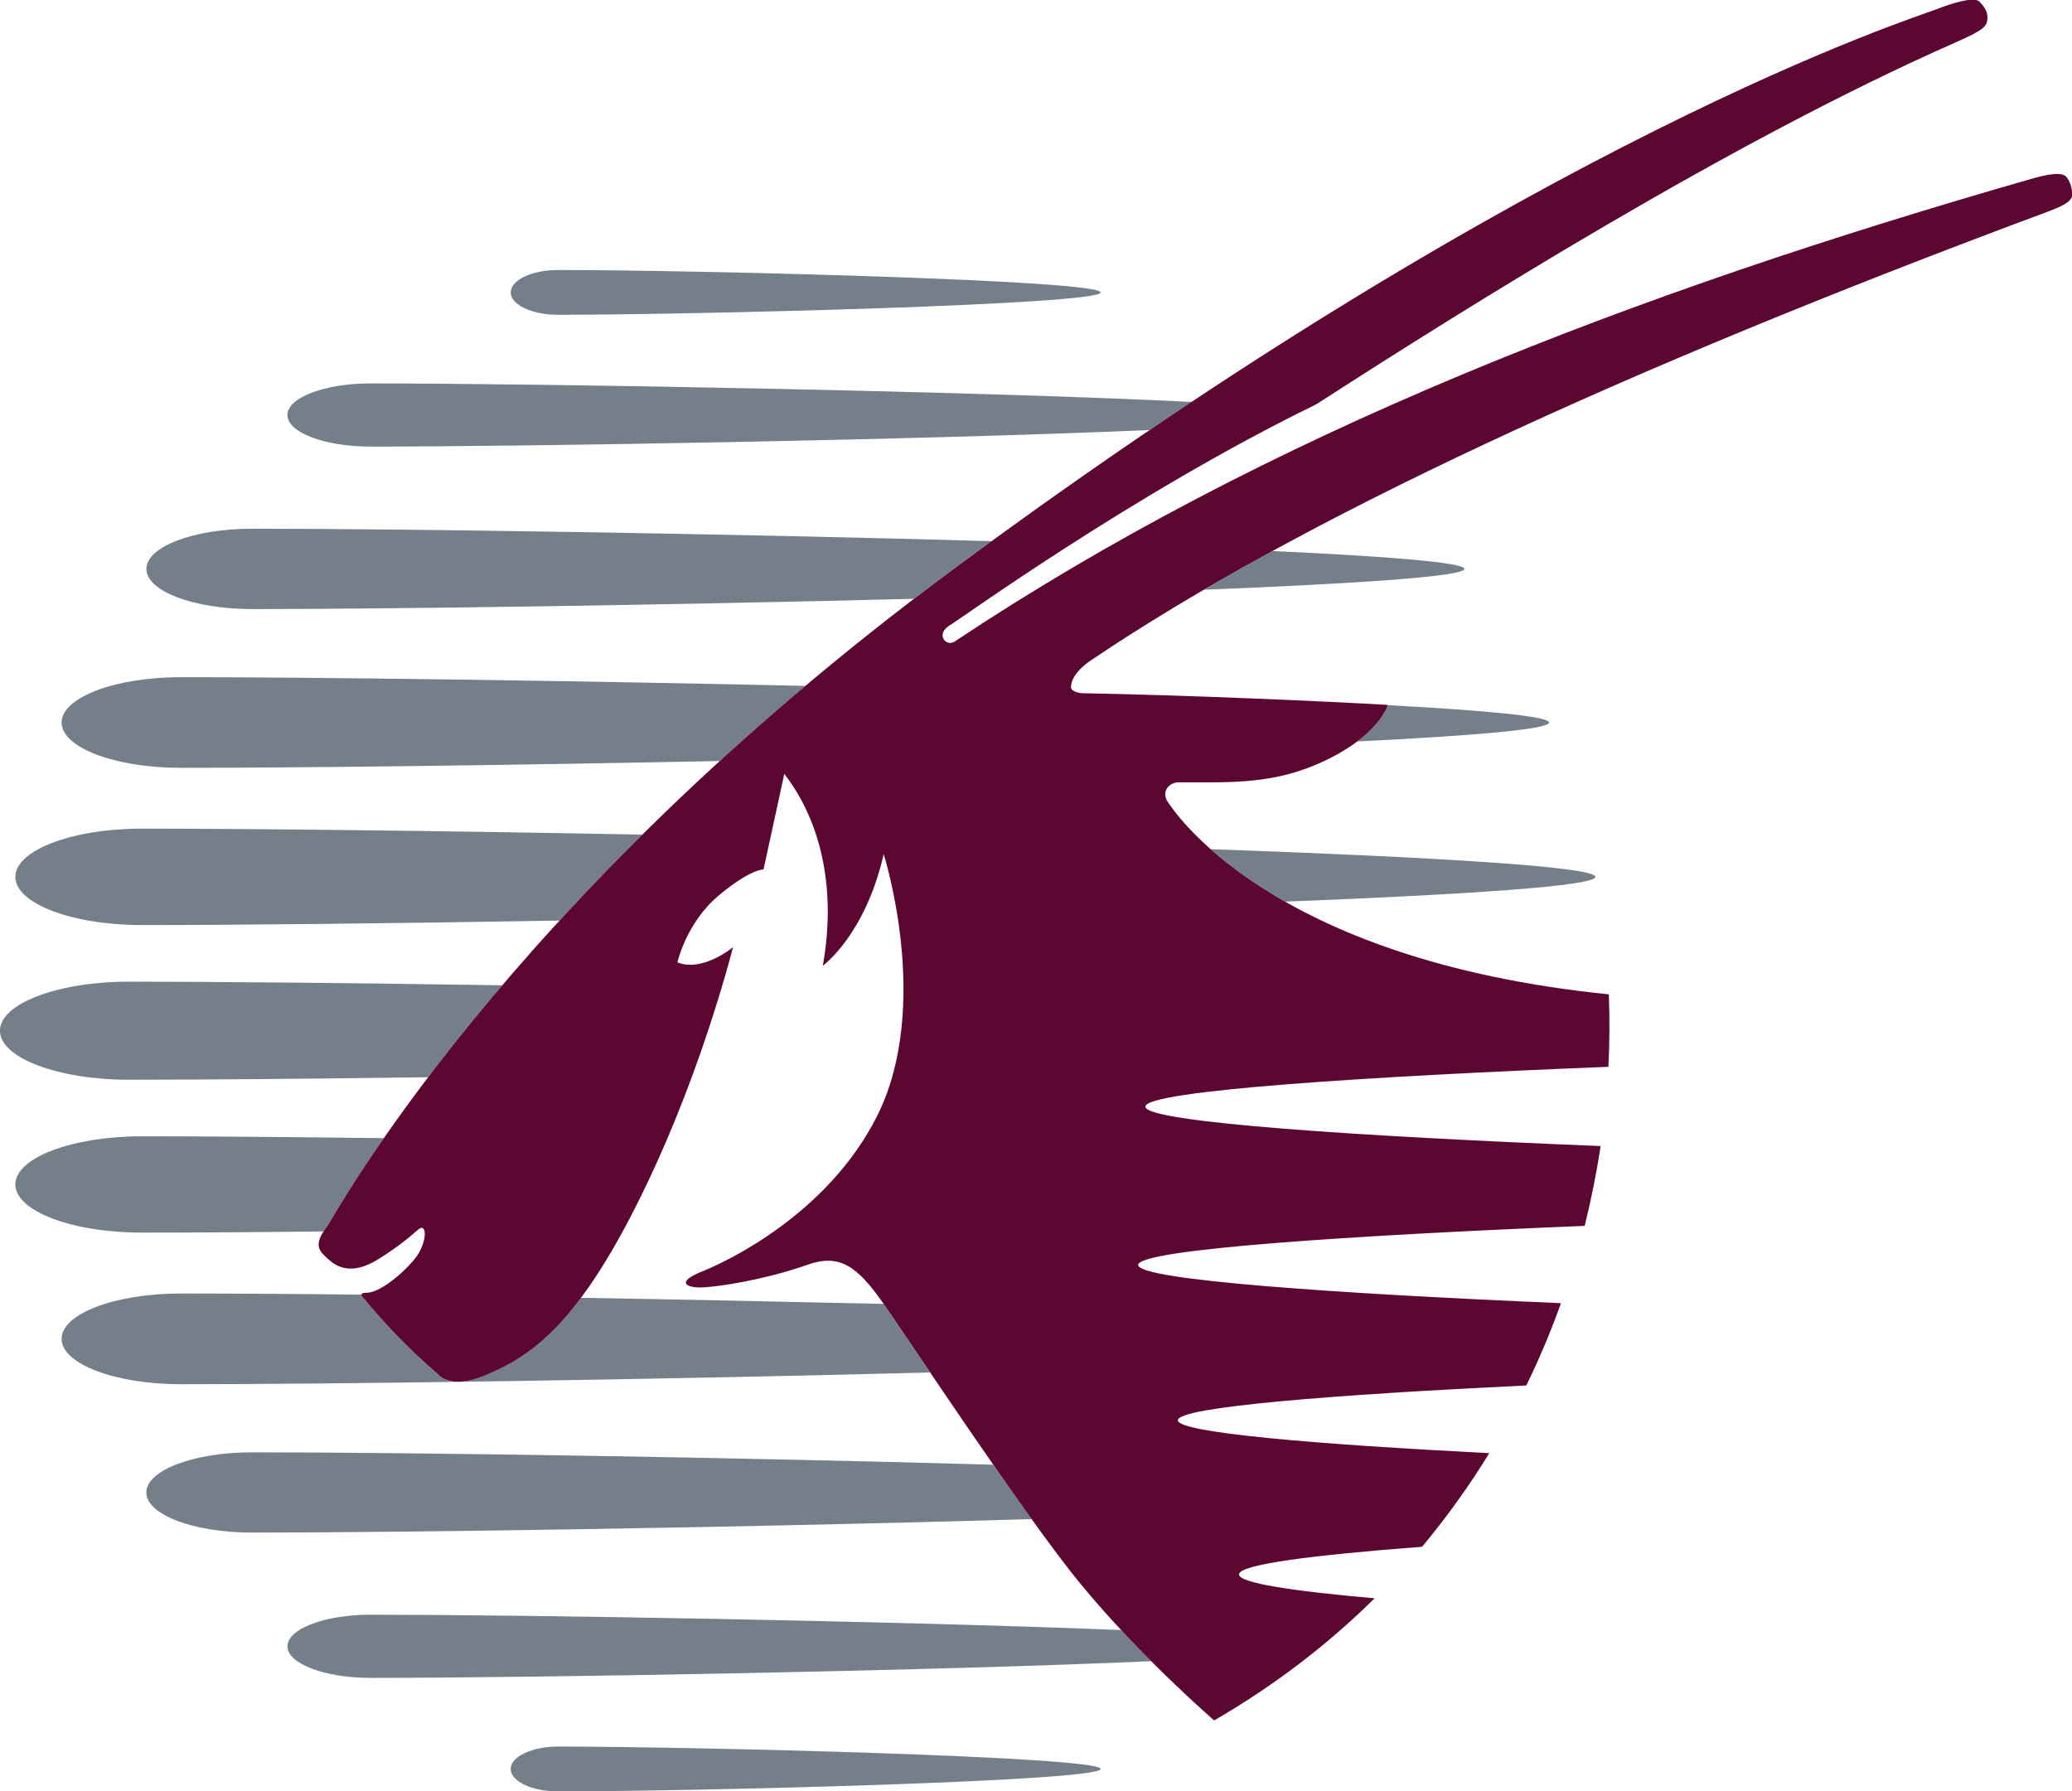 <?xml version="1.0" encoding="UTF-8" standalone="no"?>
<!-- Created with Inkscape (http://www.inkscape.org/) -->

<svg
   xmlns:dc="http://purl.org/dc/elements/1.1/"
   xmlns:cc="http://creativecommons.org/ns#"
   xmlns:rdf="http://www.w3.org/1999/02/22-rdf-syntax-ns#"
   xmlns:svg="http://www.w3.org/2000/svg"
   xmlns="http://www.w3.org/2000/svg"
   xmlns:sodipodi="http://sodipodi.sourceforge.net/DTD/sodipodi-0.dtd"
   xmlns:inkscape="http://www.inkscape.org/namespaces/inkscape"
   id="svg2"
   sodipodi:version="0.32"
   inkscape:version="0.91 r13725"
   width="400"
   height="345.834"
   xml:space="preserve"
   sodipodi:docname="QR.svg"
   version="1.0"
   inkscape:output_extension="org.inkscape.output.svg.inkscape"><defs
     id="defs5"><inkscape:perspective
       sodipodi:type="inkscape:persp3d"
       inkscape:vp_x="0 : 526.18109 : 1"
       inkscape:vp_y="0 : 1000 : 0"
       inkscape:vp_z="744.09448 : 526.18109 : 1"
       inkscape:persp3d-origin="372.04724 : 350.78739 : 1"
       id="perspective9" /><clipPath
       clipPathUnits="userSpaceOnUse"
       id="clipPath99"><path
         d="m 0,0 595.276,0 0,841.89 L 0,841.89 0,0 Z"
         id="path101"
         inkscape:connector-curvature="0" /></clipPath><clipPath
       clipPathUnits="userSpaceOnUse"
       id="clipPath253"><path
         d="m 0,0 595.276,0 0,841.89 L 0,841.89 0,0 Z"
         id="path255"
         inkscape:connector-curvature="0" /></clipPath><clipPath
       clipPathUnits="userSpaceOnUse"
       id="clipPath345"><path
         d="m 0,0 595.276,0 0,841.89 L 0,841.89 0,0 Z"
         id="path347"
         inkscape:connector-curvature="0" /></clipPath></defs><sodipodi:namedview
     inkscape:window-height="998"
     inkscape:window-width="1680"
     inkscape:pageshadow="2"
     inkscape:pageopacity="0.0"
     guidetolerance="10.0"
     gridtolerance="10.0"
     objecttolerance="10.0"
     borderopacity="1.0"
     bordercolor="#666666"
     pagecolor="#ffffff"
     id="base"
     showgrid="false"
     inkscape:zoom="1.241714"
     inkscape:cx="150.88933"
     inkscape:cy="180.4142"
     inkscape:window-x="-8"
     inkscape:window-y="-8"
     inkscape:current-layer="g2901"
     inkscape:window-maximized="1" /><g
     id="g11"
     inkscape:groupmode="layer"
     inkscape:label="bookingguide"
     transform="matrix(1.25,0,0,-1.25,-231.483,910.045)"><g
       id="g2901"
       transform="matrix(1.635,0,0,1.635,-480.325,383.926)"><g
         transform="translate(461.132,69.778)"
         id="g139" /><g
         id="g3397"
         transform="matrix(4.449,0,0,4.449,-1856.429,-160.282)"><g
           id="g151"
           transform="translate(542.632,64.715)"><path
             d="M 0,0 C 0,-0.193 -2.713,-0.374 -6.586,-0.526 -7.27,-0.138 -7.789,0.252 -8.169,0.588 -3.472,0.422 0,0.217 0,0"
             style="fill:#747f8a;fill-opacity:1;fill-rule:nonzero;stroke:none"
             id="path153"
             inkscape:connector-curvature="0" /></g><g
           id="g155"
           transform="translate(539.85,71.254)"><path
             d="m 0,0 c 0,-0.161 -2.274,-0.312 -5.525,-0.442 0.466,0.272 0.946,0.546 1.45,0.821 C -1.619,0.266 0,0.135 0,0"
             style="fill:#747f8a;fill-opacity:1;fill-rule:nonzero;stroke:none"
             id="path157"
             inkscape:connector-curvature="0" /></g><g
           id="g159"
           transform="translate(515.627,57.187)"><path
             d="m 0,0 c -1.505,-0.018 -2.825,-0.025 -3.856,-0.025 -1.484,0 -2.686,0.457 -2.686,1.024 0,0.564 1.202,1.021 2.686,1.021 1.314,0 3.094,-0.014 5.136,-0.04 C 0.49,0.84 0.115,0.155 0.08,0.112 0.057,0.079 0.028,0.04 0,0"
             style="fill:#747f8a;fill-opacity:1;fill-rule:nonzero;stroke:none"
             id="path161"
             inkscape:connector-curvature="0" /></g><g
           id="g163"
           transform="translate(516.437,55.817)"><path
             d="m 0,0 c 0.496,-0.599 0.972,-1.103 1.609,-1.654 0,0 0.24,-0.343 0.969,-0.049 0.742,0.302 1.371,0.713 2.08,1.664 2.07,-0.035 4.265,-0.081 6.426,-0.13 0.178,-0.259 0.539,-0.795 0.984,-1.456 -6.024,-0.156 -12.562,-0.249 -15.911,-0.249 -1.395,0 -2.527,0.433 -2.527,0.963 0,0.533 1.132,0.963 2.527,0.963 1.02,0 2.334,-0.007 3.838,-0.024 C -0.006,0.014 0,0 0,0"
             style="fill:#747f8a;fill-opacity:1;fill-rule:nonzero;stroke:none"
             id="path165"
             inkscape:connector-curvature="0" /></g><g
           id="g167"
           transform="translate(514.107,50.793)"><path
             d="m 0,0 c -1.238,0 -2.241,0.381 -2.241,0.851 0,0.471 1.003,0.853 2.241,0.853 3.275,0 9.989,-0.1 15.739,-0.263 C 16.016,1.044 16.293,0.649 16.556,0.286 10.636,0.112 3.43,0 0,0"
             style="fill:#747f8a;fill-opacity:1;fill-rule:nonzero;stroke:none"
             id="path169"
             inkscape:connector-curvature="0" /></g><g
           id="g171"
           transform="translate(533.204,48.062)"><path
             d="m 0,0 c -4.829,-0.212 -13.132,-0.354 -16.582,-0.354 -0.971,0 -1.76,0.303 -1.76,0.67 0,0.37 0.789,0.671 1.76,0.671 3.3,0 11.05,-0.13 15.941,-0.325 C -0.42,0.425 -0.204,0.202 0,0"
             style="fill:#747f8a;fill-opacity:1;fill-rule:nonzero;stroke:none"
             id="path173"
             inkscape:connector-curvature="0" /></g><g
           id="g175"
           transform="translate(520.606,46.25)"><path
             d="m 0,0 c 2.849,0 11.522,-0.215 11.522,-0.475 0,-0.264 -8.674,-0.477 -11.522,-0.477 -0.555,0 -1.004,0.213 -1.004,0.477 C -1.004,-0.215 -0.555,0 0,0"
             style="fill:#747f8a;fill-opacity:1;fill-rule:nonzero;stroke:none"
             id="path177"
             inkscape:connector-curvature="0" /></g><g
           id="g179"
           transform="translate(520.638,63.787)"><path
             d="m 0,0 c -3.586,-0.061 -6.799,-0.095 -8.867,-0.095 -1.483,0 -2.686,0.457 -2.686,1.023 0,0.565 1.203,1.024 2.686,1.024 2.402,0 6.349,-0.046 10.628,-0.127 C 1.125,1.196 0.537,0.584 0,0"
             style="fill:#747f8a;fill-opacity:1;fill-rule:nonzero;stroke:none"
             id="path181"
             inkscape:connector-curvature="0" /></g><g
           id="g183"
           transform="translate(538.226,68.361)"><path
             d="m 0,0 c 2.101,-0.114 3.423,-0.239 3.423,-0.369 0,-0.143 -1.6,-0.28 -4.076,-0.402 C -0.124,-0.373 -0.008,-0.026 0,0"
             style="fill:#747f8a;fill-opacity:1;fill-rule:nonzero;stroke:none"
             id="path185"
             inkscape:connector-curvature="0" /></g><g
           id="g187"
           transform="translate(512.595,67.03)"><path
             d="m 0,0 c -1.396,0 -2.528,0.43 -2.528,0.962 0,0.531 1.132,0.963 2.528,0.963 2.863,0 8.056,-0.07 13.265,-0.185 C 12.626,1.201 12.02,0.668 11.448,0.145 6.876,0.053 2.53,0 0,0"
             style="fill:#747f8a;fill-opacity:1;fill-rule:nonzero;stroke:none"
             id="path189"
             inkscape:connector-curvature="0" /></g><g
           id="g191"
           transform="translate(528.163,70.619)"><path
             d="m 0,0 c -5.326,-0.135 -11.096,-0.218 -14.056,-0.218 -1.238,0 -2.24,0.381 -2.24,0.852 0,0.471 1.002,0.854 2.24,0.854 3.267,0 9.965,-0.102 15.707,-0.264 C 1.365,1.016 1.077,0.808 0.785,0.59 0.519,0.392 0.257,0.197 0,0"
             style="fill:#747f8a;fill-opacity:1;fill-rule:nonzero;stroke:none"
             id="path193"
             inkscape:connector-curvature="0" /></g><g
           id="g195"
           transform="translate(516.622,73.851)"><path
             d="m 0,0 c -0.971,0 -1.76,0.299 -1.76,0.67 0,0.37 0.789,0.671 1.76,0.671 3.663,0 12.799,-0.162 17.439,-0.393 C 17.143,0.754 16.847,0.553 16.548,0.351 11.712,0.142 3.443,0 0,0"
             style="fill:#747f8a;fill-opacity:1;fill-rule:nonzero;stroke:none"
             id="path197"
             inkscape:connector-curvature="0" /></g><g
           id="g199"
           transform="translate(511.494,60.408)"><path
             d="m 0,0 c -1.51,0 -2.736,0.465 -2.736,1.042 0,0.573 1.226,1.04 2.736,1.04 1.893,0 4.726,-0.028 7.93,-0.077 C 7.328,1.297 6.805,0.641 6.357,0.053 3.806,0.019 1.576,0 0,0"
             style="fill:#747f8a;fill-opacity:1;fill-rule:nonzero;stroke:none"
             id="path201"
             inkscape:connector-curvature="0" /></g><g
           id="g203"
           transform="translate(519.602,77.124)"><path
             d="M 0,0 C 0,0.263 0.449,0.476 1.004,0.476 3.852,0.476 12.526,0.263 12.526,0 12.526,-0.261 3.853,-0.475 1.004,-0.475 0.449,-0.475 0,-0.261 0,0"
             style="fill:#747f8a;fill-opacity:1;fill-rule:nonzero;stroke:none"
             id="path205"
             inkscape:connector-curvature="0" /></g><g
           id="g207"
           transform="translate(542.917,62.221)"><path
             d="m 0,0 c 0.02,-0.519 0.017,-1.034 -0.009,-1.539 -5.046,-0.2 -9.831,-0.504 -9.831,-0.846 0,-0.336 4.678,-0.637 9.666,-0.836 -0.088,-0.576 -0.201,-1.141 -0.339,-1.695 -4.917,-0.201 -9.48,-0.497 -9.48,-0.83 0,-0.321 4.26,-0.61 8.977,-0.811 -0.216,-0.602 -0.461,-1.187 -0.736,-1.747 -4.051,-0.195 -7.399,-0.455 -7.399,-0.739 0,-0.265 2.925,-0.51 6.612,-0.699 -0.207,-0.337 -0.423,-0.667 -0.649,-0.979 -0.24,-0.34 -0.501,-0.677 -0.777,-1.008 -2.305,-0.175 -3.887,-0.374 -3.887,-0.587 0,-0.183 1.133,-0.354 2.879,-0.507 -0.953,-0.943 -2.079,-1.824 -3.406,-2.593 0,0 -1.563,1.346 -2.853,2.918 -1.15,1.402 -3.59,5.098 -4.164,5.925 -0.575,0.827 -0.953,1.069 -1.625,0.829 -0.901,-0.319 -1.948,-0.479 -2.27,-0.479 -0.322,0 -0.499,0.125 0.041,0.339 0.538,0.217 2.665,1.221 3.712,3.296 1.176,2.337 0.142,5.564 0.142,5.564 -0.395,-1.725 -1.293,-2.369 -1.293,-2.369 0.29,1.602 -0.026,3.054 -0.817,4.073 l -0.441,-2.028 c 0,0 -0.276,0.014 -0.959,-0.56 -0.682,-0.575 -0.87,-1.413 -0.87,-1.413 0.537,-0.216 1.183,0.323 1.183,0.323 -0.825,-3.087 -2.008,-5.6 -2.871,-6.929 -0.862,-1.329 -1.573,-1.83 -2.437,-2.181 -0.729,-0.292 -0.969,0.051 -0.969,0.051 -0.637,0.55 -1.113,1.054 -1.609,1.653 0,0 -0.04,0.07 0.094,0.068 0.355,-0.005 0.987,0.602 1.125,0.854 0.158,0.289 0.141,0.51 0.062,0.525 -0.078,0.013 -0.213,-0.216 -0.898,-0.648 -0.681,-0.431 -0.994,-0.132 -1.221,0.108 -0.176,0.191 -0.003,0.427 0.107,0.575 0.104,0.132 3.707,6.851 13.241,13.91 12.494,9.251 20.473,11.749 20.93,11.929 0.302,0.119 0.795,0.276 0.907,0.161 0.124,-0.13 0.185,-0.234 0.168,-0.385 C 8.02,20.543 7.94,20.466 7.362,20.211 2.566,18.098 -3.033,14.576 -6.214,12.526 c -3.912,-1.906 -7.647,-4.628 -7.783,-4.693 -0.301,-0.187 -0.079,-0.459 0.103,-0.345 6.606,4.394 14.351,7.387 22.91,9.839 0.409,0.116 0.633,0.116 0.701,0.026 0.077,-0.1 0.11,-0.214 0.122,-0.34 C 9.85,16.856 9.72,16.773 9.369,16.636 0.174,13.22 -6.603,10.047 -10.962,7.114 c 0,0 -0.451,-0.272 -0.457,-0.587 -0.002,-0.12 0.242,-0.134 0.242,-0.134 2.182,-0.039 5.099,-0.167 6.487,-0.248 0,0 -0.198,-0.703 -1.527,-1.269 C -7.243,4.438 -8.193,4.508 -9.133,4.5 -9.342,4.504 -9.519,4.293 -9.352,4.068 -9.268,3.956 -7.268,0.736 0,0"
             style="fill:#5c0632;fill-opacity:1;fill-rule:nonzero;stroke:none"
             id="path209"
             inkscape:connector-curvature="0" /></g></g></g></g></svg>